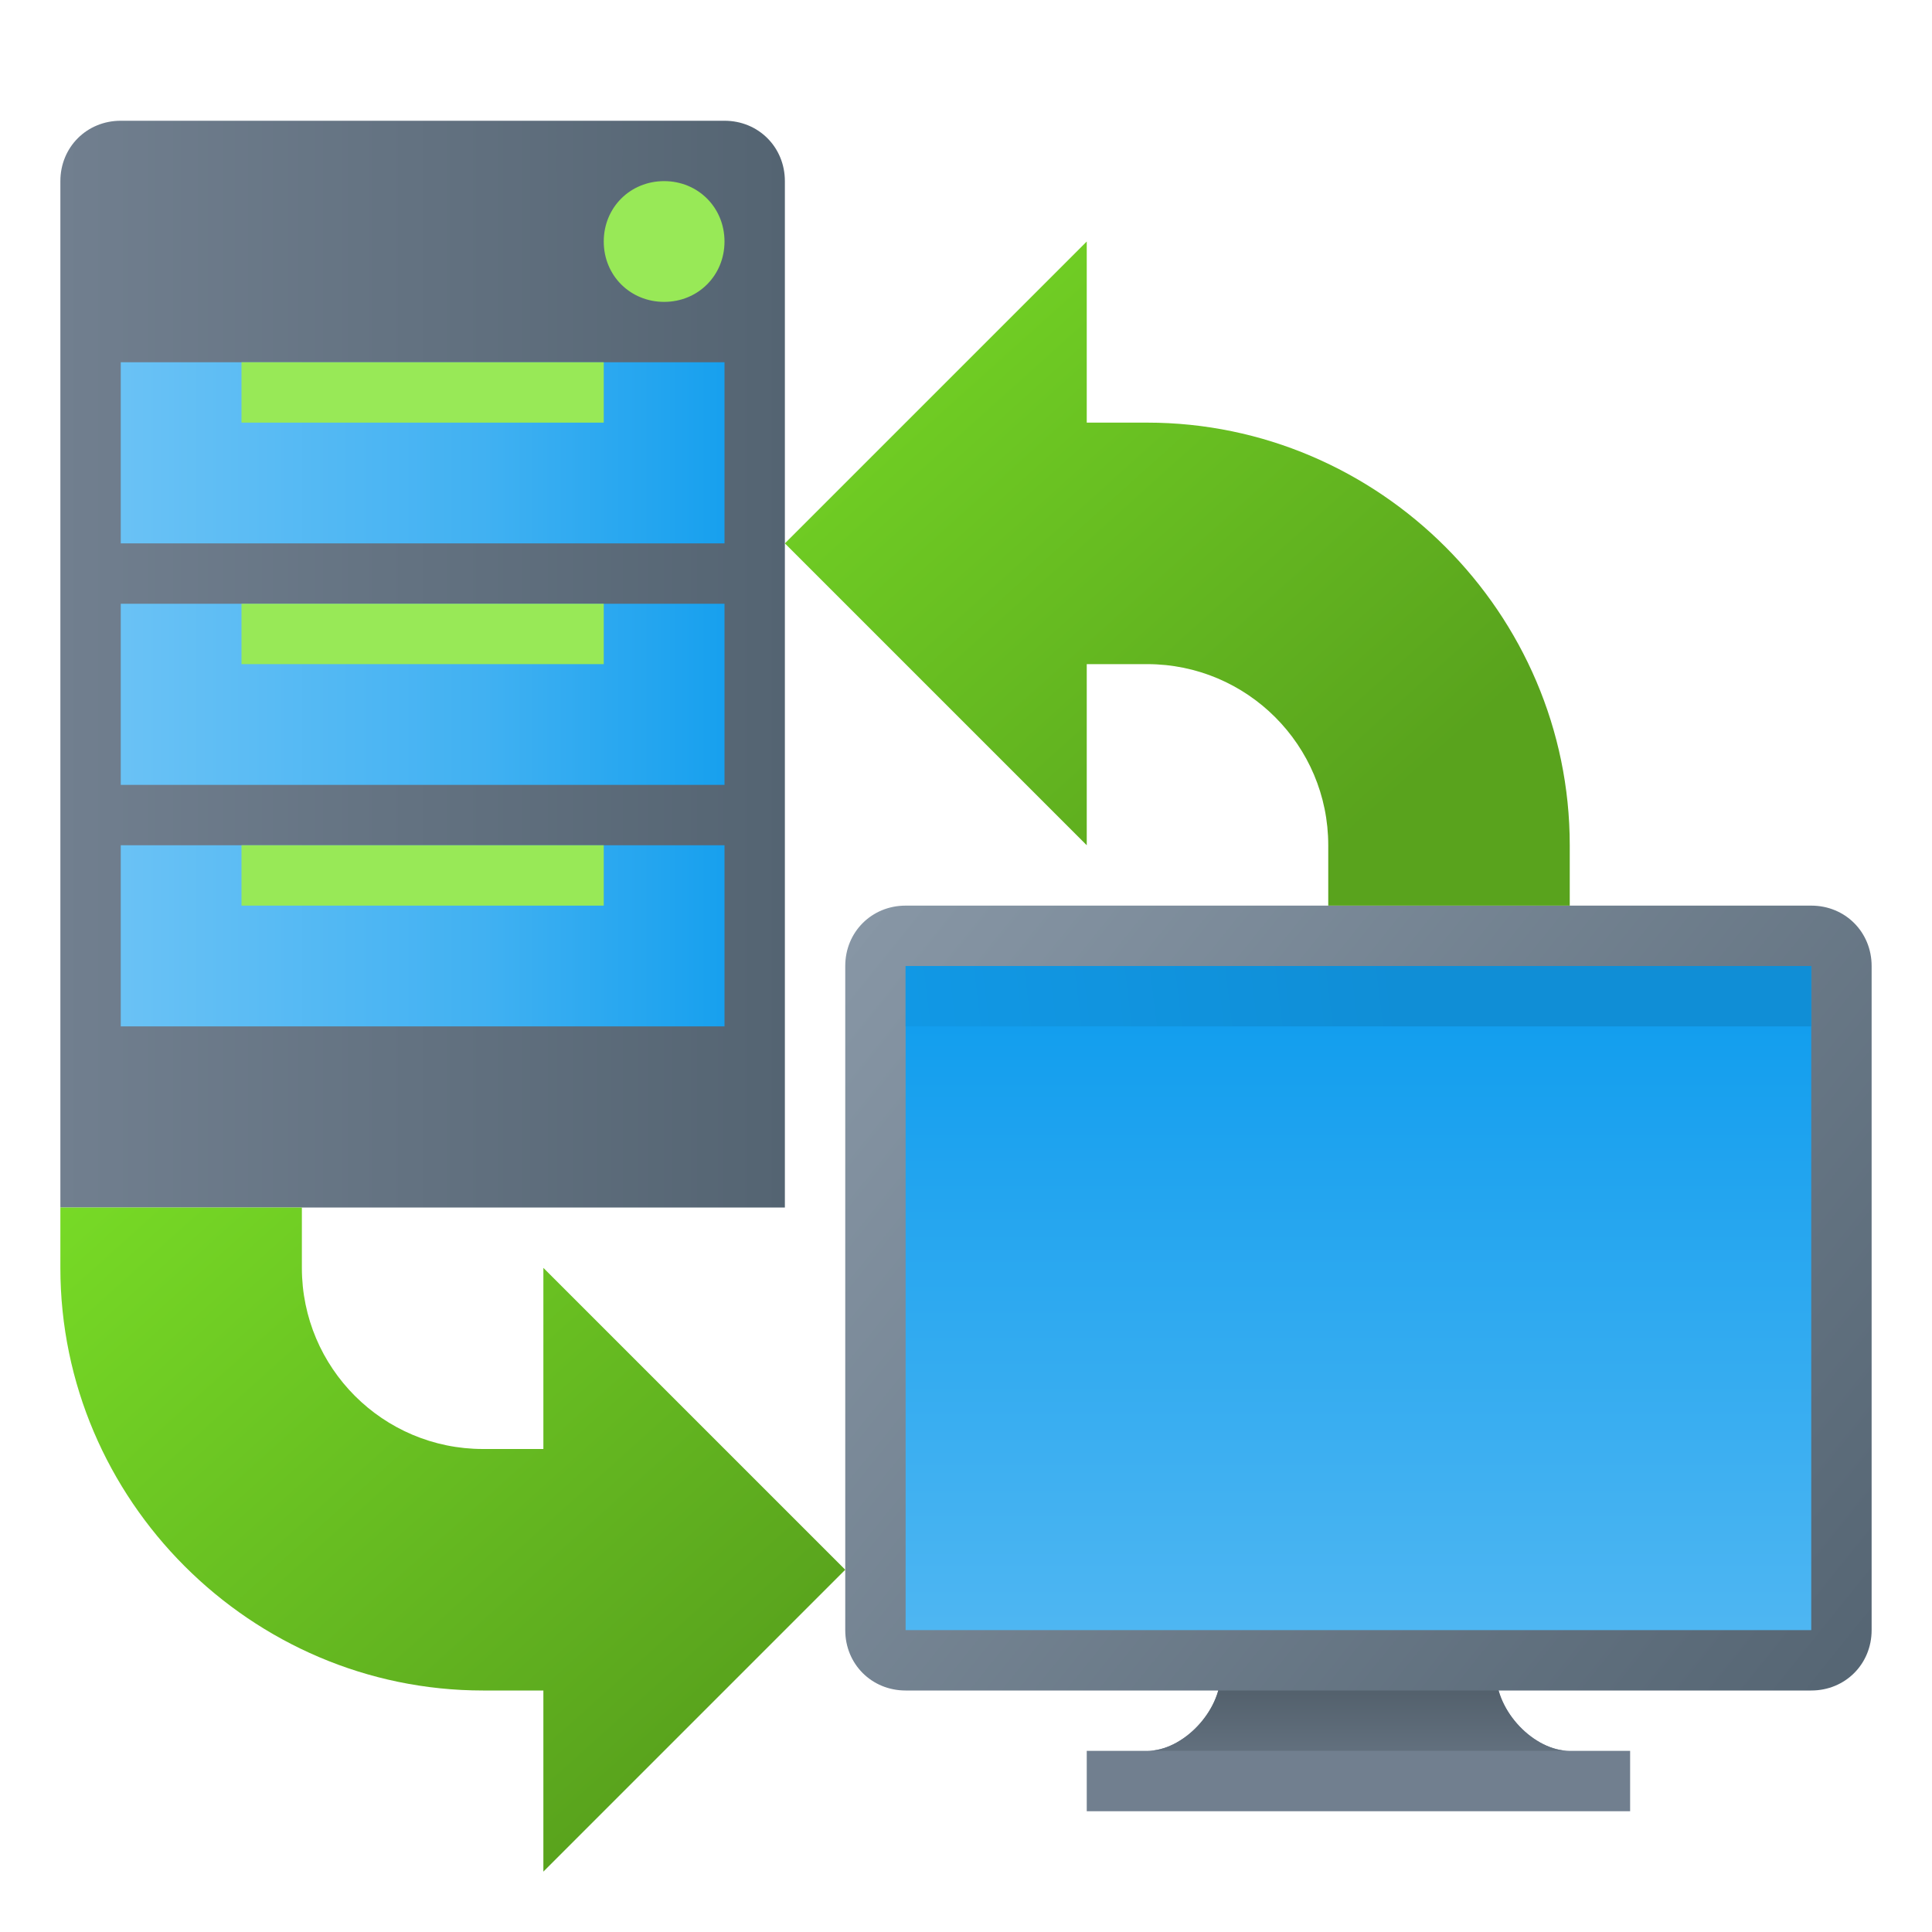 <svg version="1.1"
    xmlns="http://www.w3.org/2000/svg"
    xmlns:xlink="http://www.w3.org/1999/xlink" width="512" height="512" viewBox="0 0 512 512">
    <title>server client exchange icon</title>
    <desc>server client exchange icon from the IconExperience.com G-Collection. Copyright by INCORS GmbH (www.incors.com).</desc>
    <defs>
        <linearGradient x1="16" y1="32" x2="208" y2="32" gradientUnits="userSpaceOnUse" id="color-1">
            <stop offset="0" stop-color="#717f8f"/>
            <stop offset="1" stop-color="#546472"/>
        </linearGradient>
        <linearGradient x1="32" y1="96" x2="191.999" y2="96" gradientUnits="userSpaceOnUse" id="color-2">
            <stop offset="0" stop-color="#6ac2f5"/>
            <stop offset="0.6" stop-color="#41b1f2"/>
            <stop offset="1" stop-color="#17a0ee"/>
        </linearGradient>
        <linearGradient x1="304" y1="423" x2="304" y2="464.111" gradientUnits="userSpaceOnUse" id="color-3">
            <stop offset="0" stop-color="#3c4851"/>
            <stop offset="1" stop-color="#62707e"/>
        </linearGradient>
        <linearGradient x1="224" y1="240" x2="482.569" y2="448" gradientUnits="userSpaceOnUse" id="color-4">
            <stop offset="0" stop-color="#8897a6"/>
            <stop offset="1" stop-color="#566674"/>
        </linearGradient>
        <linearGradient x1="240" y1="432" x2="240" y2="270.666" gradientUnits="userSpaceOnUse" id="color-5">
            <stop offset="0" stop-color="#4eb6f2"/>
            <stop offset="1" stop-color="#129eee"/>
        </linearGradient>
        <linearGradient x1="240" y1="272" x2="371.248" y2="256" gradientUnits="userSpaceOnUse" id="color-6">
            <stop offset="0" stop-color="#1198e5"/>
            <stop offset="1" stop-color="#108ed6"/>
        </linearGradient>
        <linearGradient x1="16" y1="320" x2="161.61" y2="481.786" gradientUnits="userSpaceOnUse" id="color-7">
            <stop offset="0" stop-color="#77da26"/>
            <stop offset="1" stop-color="#59a31d"/>
        </linearGradient>
        <linearGradient x1="208" y1="64" x2="353.61" y2="225.787" gradientUnits="userSpaceOnUse" id="color-8">
            <stop offset="0" stop-color="#77da26"/>
            <stop offset="1" stop-color="#59a31d"/>
        </linearGradient>
    </defs>
    <g fill="none" fill-rule="evenodd" stroke="none" stroke-width="1" stroke-linecap="butt" stroke-linejoin="miter" stroke-miterlimit="10" stroke-dasharray="" stroke-dashoffset="0" font-family="none" font-weight="none" text-anchor="none" style="mix-blend-mode: normal">
        <path d="M32,32l160,0c9,0 16,7 16,16l0,272l-192,0l0,-272c0,-9 7,-16 16,-16z" id="curve10" fill="url(#color-1)"/>
        <path d="M32,96l160,0l0,48l-160,0z M32,160l160,0l0,48l-160,0z M32,224l160,0l0,48l-160,0z" id="curve9" fill="url(#color-2)"/>
        <path d="M64,96l96,0l0,16l-96,0z M64,160l96,0l0,16l-96,0z M64,224l96,0l0,16l-96,0z" id="curve8" fill="#98e957"/>
        <path d="M176,48c9,0 16,7 16,16c0,9 -7,16 -16,16c-9,0 -16,-7 -16,-16c0,-9 7,-16 16,-16z" id="curve7" fill="#98e957"/>
        <path d="M323.5,423l73,0l0,20.5c0,10 10,20.5 19.5,20.5l16,0l0,16l-144,0l0,-16l16,0c9.5,0 19.5,-10.5 19.5,-20.5z" id="curve6" fill="#717f8f"/>
        <path d="M323.5,423l73,0l0,20.5c0,10 10,20.5 19.5,20.5l-112,0c9.5,0 19.5,-10.5 19.5,-20.5z" id="curve5" fill="url(#color-3)"/>
        <path d="M480,448l-240,0c-9,0 -16,-7 -16,-16l0,-176c0,-9 7,-16 16,-16l240,0c9,0 16,7 16,16l0,176c0,9 -7,16 -16,16z" id="curve4" fill="url(#color-4)"/>
        <path d="M240,256l240,0l0,176l-240,0z" id="curve3" fill="url(#color-5)"/>
        <path d="M480,272l-240,0l0,-16l240,0z" id="curve2" fill="url(#color-6)"/>
        <path d="M144,336l80,80l-80,80l0,-48l-16,0c-61.5,0 -112,-50.5 -112,-112l0,-16l64,0l0,16c0,26.5 21.5,48 48,48l16,0z" id="curve1" fill="url(#color-7)"/>
        <path d="M288,112l16,0c61.5,0 112,50.5 112,112l0,16l-64,0l0,-16c0,-26.5 -21.5,-48 -48,-48l-16,0l0,48l-80,-80l80,-80z" id="curve0" fill="url(#color-8)"/>
    </g>
</svg>